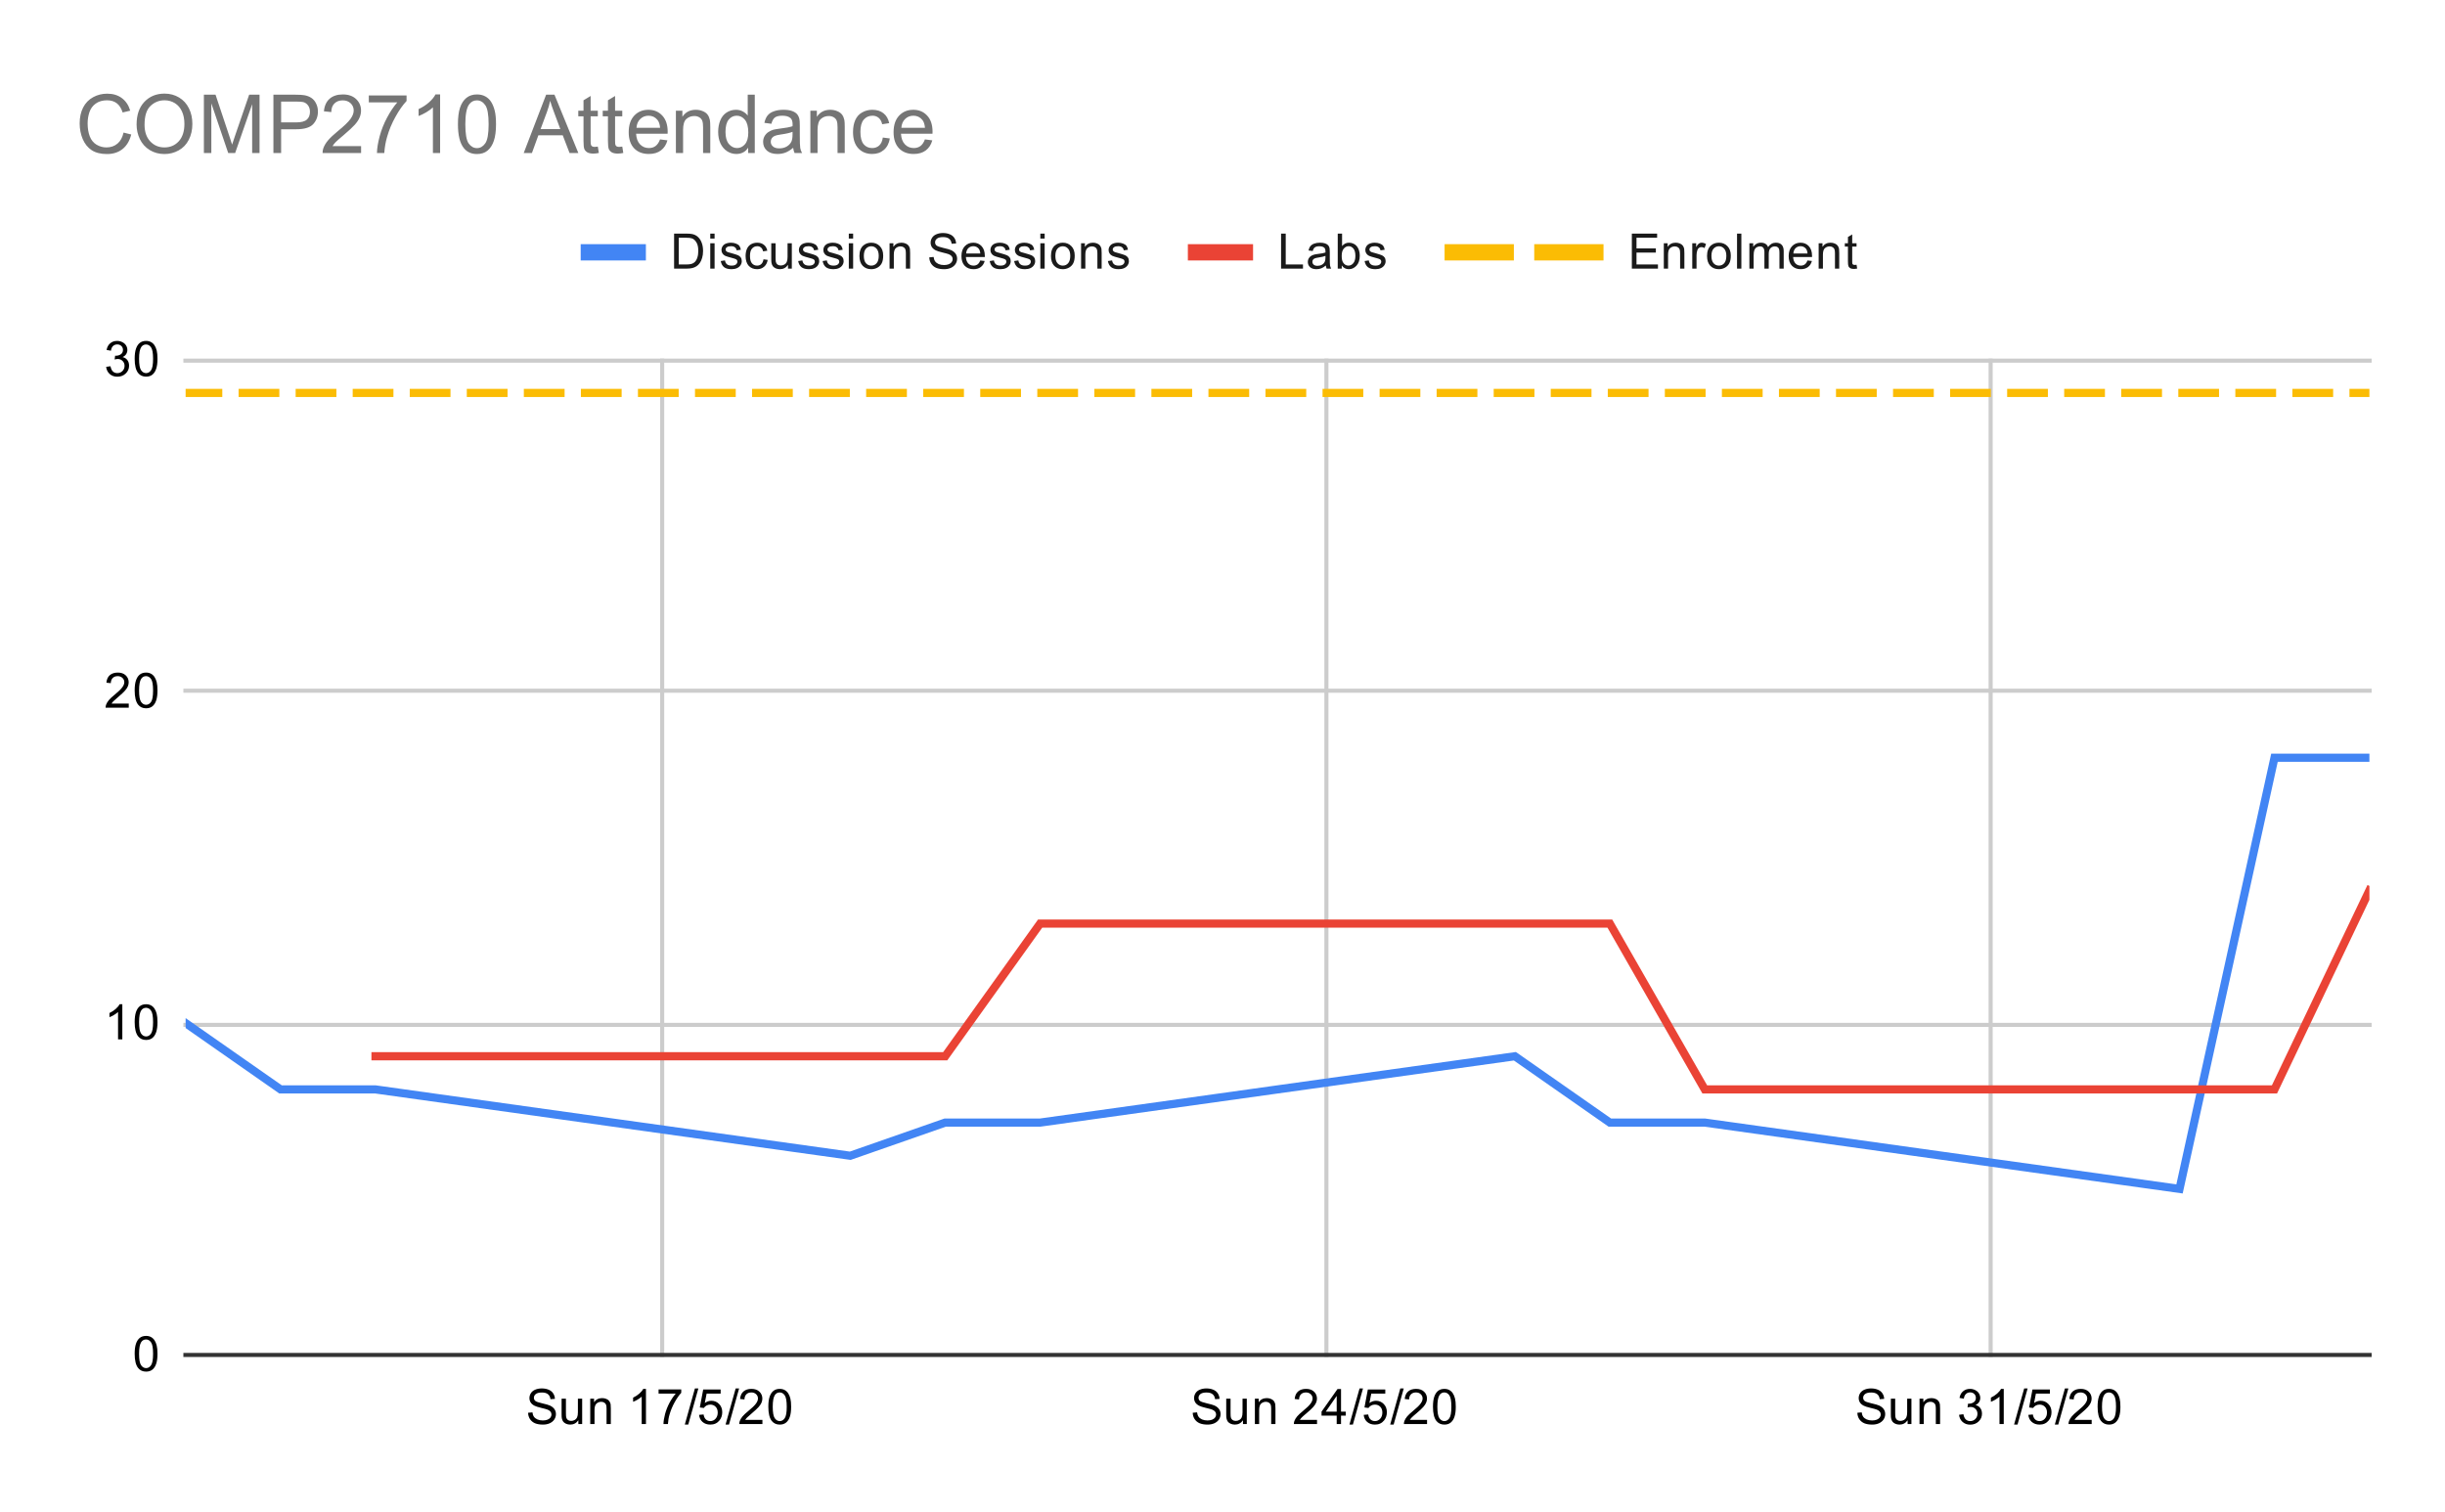 <svg version="1.1" viewBox="0.0 0.0 600.0 371.0" fill="none" stroke="none" stroke-linecap="square" stroke-miterlimit="10" width="600" height="371" xmlns:xlink="http://www.w3.org/1999/xlink" xmlns="http://www.w3.org/2000/svg"><path fill="#ffffff" d="M0 0L600.0 0L600.0 371.0L0 371.0L0 0Z" fill-rule="nonzero"/><path stroke="#cccccc" stroke-width="1.0" stroke-linecap="butt" d="M162.5 88.5L162.5 332.5" fill-rule="nonzero"/><path stroke="#cccccc" stroke-width="1.0" stroke-linecap="butt" d="M325.5 88.5L325.5 332.5" fill-rule="nonzero"/><path stroke="#cccccc" stroke-width="1.0" stroke-linecap="butt" d="M488.5 88.5L488.5 332.5" fill-rule="nonzero"/><path stroke="#333333" stroke-width="1.0" stroke-linecap="butt" d="M45.5 332.5L581.5 332.5" fill-rule="nonzero"/><path stroke="#cccccc" stroke-width="1.0" stroke-linecap="butt" d="M45.5 251.5L581.5 251.5" fill-rule="nonzero"/><path stroke="#cccccc" stroke-width="1.0" stroke-linecap="butt" d="M45.5 169.5L581.5 169.5" fill-rule="nonzero"/><path stroke="#cccccc" stroke-width="1.0" stroke-linecap="butt" d="M45.5 88.5L581.5 88.5" fill-rule="nonzero"/><clipPath id="id_0"><path d="M45.55 88.283L581.45 88.283L581.45 332.45L45.55 332.45L45.55 88.283Z" clip-rule="nonzero"/></clipPath><path stroke="#4285f4" stroke-width="2.0" stroke-linecap="butt" clip-path="url(#id_0)" d="M45.55 251.061L68.85 267.339L92.15 267.339L208.65 283.617L231.95 275.478L255.25 275.478L371.75 259.2L395.05 275.478L418.35 275.478L534.85 291.756L558.15 185.95L581.45 185.95" fill-rule="nonzero"/><path stroke="#ea4335" stroke-width="2.0" stroke-linecap="butt" clip-path="url(#id_0)" d="M92.15 259.2L208.65 259.2L231.95 259.2L255.25 226.644L371.75 226.644L395.05 226.644L418.35 267.339L534.85 267.339L558.15 267.339L581.45 218.506" fill-rule="nonzero"/><path stroke="#fbbc04" stroke-width="2.0" stroke-linecap="butt" stroke-dasharray="8.0,6.0" clip-path="url(#id_0)" d="M45.55 96.422L68.85 96.422L92.15 96.422L208.65 96.422L231.95 96.422L255.25 96.422L371.75 96.422L395.05 96.422L418.35 96.422L534.85 96.422L558.15 96.422L581.45 96.422" fill-rule="nonzero"/><path fill="#000000" fill-opacity="0.0" clip-path="url(#id_0)" d="M48.55 251.061C48.55 252.718 47.207 254.061 45.55 254.061C43.893 254.061 42.55 252.718 42.55 251.061C42.55 249.404 43.893 248.061 45.55 248.061C47.207 248.061 48.55 249.404 48.55 251.061Z" fill-rule="nonzero"/><path fill="#000000" fill-opacity="0.0" clip-path="url(#id_0)" d="M71.85 267.339C71.85 268.996 70.507 270.339 68.85 270.339C67.193 270.339 65.85 268.996 65.85 267.339C65.85 265.682 67.193 264.339 68.85 264.339C70.507 264.339 71.85 265.682 71.85 267.339Z" fill-rule="nonzero"/><path fill="#000000" fill-opacity="0.0" clip-path="url(#id_0)" d="M95.15 267.339C95.15 268.996 93.807 270.339 92.15 270.339C90.493 270.339 89.15 268.996 89.15 267.339C89.15 265.682 90.493 264.339 92.15 264.339C93.807 264.339 95.15 265.682 95.15 267.339Z" fill-rule="nonzero"/><path fill="#000000" fill-opacity="0.0" clip-path="url(#id_0)" d="M211.65 283.617C211.65 285.274 210.307 286.617 208.65 286.617C206.993 286.617 205.65 285.274 205.65 283.617C205.65 281.96 206.993 280.617 208.65 280.617C210.307 280.617 211.65 281.96 211.65 283.617Z" fill-rule="nonzero"/><path fill="#000000" fill-opacity="0.0" clip-path="url(#id_0)" d="M234.95 275.478C234.95 277.135 233.607 278.478 231.95 278.478C230.293 278.478 228.95 277.135 228.95 275.478C228.95 273.821 230.293 272.478 231.95 272.478C233.607 272.478 234.95 273.821 234.95 275.478Z" fill-rule="nonzero"/><path fill="#000000" fill-opacity="0.0" clip-path="url(#id_0)" d="M258.25 275.478C258.25 277.135 256.907 278.478 255.25 278.478C253.593 278.478 252.25 277.135 252.25 275.478C252.25 273.821 253.593 272.478 255.25 272.478C256.907 272.478 258.25 273.821 258.25 275.478Z" fill-rule="nonzero"/><path fill="#000000" fill-opacity="0.0" clip-path="url(#id_0)" d="M374.75 259.2C374.75 260.857 373.407 262.2 371.75 262.2C370.093 262.2 368.75 260.857 368.75 259.2C368.75 257.543 370.093 256.2 371.75 256.2C373.407 256.2 374.75 257.543 374.75 259.2Z" fill-rule="nonzero"/><path fill="#000000" fill-opacity="0.0" clip-path="url(#id_0)" d="M398.05 275.478C398.05 277.135 396.707 278.478 395.05 278.478C393.393 278.478 392.05 277.135 392.05 275.478C392.05 273.821 393.393 272.478 395.05 272.478C396.707 272.478 398.05 273.821 398.05 275.478Z" fill-rule="nonzero"/><path fill="#000000" fill-opacity="0.0" clip-path="url(#id_0)" d="M421.35 275.478C421.35 277.135 420.007 278.478 418.35 278.478C416.693 278.478 415.35 277.135 415.35 275.478C415.35 273.821 416.693 272.478 418.35 272.478C420.007 272.478 421.35 273.821 421.35 275.478Z" fill-rule="nonzero"/><path fill="#000000" fill-opacity="0.0" clip-path="url(#id_0)" d="M537.85 291.756C537.85 293.412 536.507 294.756 534.85 294.756C533.193 294.756 531.85 293.412 531.85 291.756C531.85 290.099 533.193 288.756 534.85 288.756C536.507 288.756 537.85 290.099 537.85 291.756Z" fill-rule="nonzero"/><path fill="#000000" fill-opacity="0.0" clip-path="url(#id_0)" d="M561.15 185.95C561.15 187.607 559.807 188.95 558.15 188.95C556.493 188.95 555.15 187.607 555.15 185.95C555.15 184.293 556.493 182.95 558.15 182.95C559.807 182.95 561.15 184.293 561.15 185.95Z" fill-rule="nonzero"/><path fill="#000000" fill-opacity="0.0" clip-path="url(#id_0)" d="M584.45 185.95C584.45 187.607 583.107 188.95 581.45 188.95C579.793 188.95 578.45 187.607 578.45 185.95C578.45 184.293 579.793 182.95 581.45 182.95C583.107 182.95 584.45 184.293 584.45 185.95Z" fill-rule="nonzero"/><path fill="#000000" fill-opacity="0.0" clip-path="url(#id_0)" d="M95.15 259.2C95.15 260.857 93.807 262.2 92.15 262.2C90.493 262.2 89.15 260.857 89.15 259.2C89.15 257.543 90.493 256.2 92.15 256.2C93.807 256.2 95.15 257.543 95.15 259.2Z" fill-rule="nonzero"/><path fill="#000000" fill-opacity="0.0" clip-path="url(#id_0)" d="M211.65 259.2C211.65 260.857 210.307 262.2 208.65 262.2C206.993 262.2 205.65 260.857 205.65 259.2C205.65 257.543 206.993 256.2 208.65 256.2C210.307 256.2 211.65 257.543 211.65 259.2Z" fill-rule="nonzero"/><path fill="#000000" fill-opacity="0.0" clip-path="url(#id_0)" d="M234.95 259.2C234.95 260.857 233.607 262.2 231.95 262.2C230.293 262.2 228.95 260.857 228.95 259.2C228.95 257.543 230.293 256.2 231.95 256.2C233.607 256.2 234.95 257.543 234.95 259.2Z" fill-rule="nonzero"/><path fill="#000000" fill-opacity="0.0" clip-path="url(#id_0)" d="M258.25 226.644C258.25 228.301 256.907 229.644 255.25 229.644C253.593 229.644 252.25 228.301 252.25 226.644C252.25 224.988 253.593 223.644 255.25 223.644C256.907 223.644 258.25 224.988 258.25 226.644Z" fill-rule="nonzero"/><path fill="#000000" fill-opacity="0.0" clip-path="url(#id_0)" d="M374.75 226.644C374.75 228.301 373.407 229.644 371.75 229.644C370.093 229.644 368.75 228.301 368.75 226.644C368.75 224.988 370.093 223.644 371.75 223.644C373.407 223.644 374.75 224.988 374.75 226.644Z" fill-rule="nonzero"/><path fill="#000000" fill-opacity="0.0" clip-path="url(#id_0)" d="M398.05 226.644C398.05 228.301 396.707 229.644 395.05 229.644C393.393 229.644 392.05 228.301 392.05 226.644C392.05 224.988 393.393 223.644 395.05 223.644C396.707 223.644 398.05 224.988 398.05 226.644Z" fill-rule="nonzero"/><path fill="#000000" fill-opacity="0.0" clip-path="url(#id_0)" d="M421.35 267.339C421.35 268.996 420.007 270.339 418.35 270.339C416.693 270.339 415.35 268.996 415.35 267.339C415.35 265.682 416.693 264.339 418.35 264.339C420.007 264.339 421.35 265.682 421.35 267.339Z" fill-rule="nonzero"/><path fill="#000000" fill-opacity="0.0" clip-path="url(#id_0)" d="M537.85 267.339C537.85 268.996 536.507 270.339 534.85 270.339C533.193 270.339 531.85 268.996 531.85 267.339C531.85 265.682 533.193 264.339 534.85 264.339C536.507 264.339 537.85 265.682 537.85 267.339Z" fill-rule="nonzero"/><path fill="#000000" fill-opacity="0.0" clip-path="url(#id_0)" d="M561.15 267.339C561.15 268.996 559.807 270.339 558.15 270.339C556.493 270.339 555.15 268.996 555.15 267.339C555.15 265.682 556.493 264.339 558.15 264.339C559.807 264.339 561.15 265.682 561.15 267.339Z" fill-rule="nonzero"/><path fill="#000000" fill-opacity="0.0" clip-path="url(#id_0)" d="M584.45 218.506C584.45 220.162 583.107 221.506 581.45 221.506C579.793 221.506 578.45 220.162 578.45 218.506C578.45 216.849 579.793 215.506 581.45 215.506C583.107 215.506 584.45 216.849 584.45 218.506Z" fill-rule="nonzero"/><path fill="#000000" fill-opacity="0.0" clip-path="url(#id_0)" d="M48.55 96.422C48.55 98.079 47.207 99.422 45.55 99.422C43.893 99.422 42.55 98.079 42.55 96.422C42.55 94.765 43.893 93.422 45.55 93.422C47.207 93.422 48.55 94.765 48.55 96.422Z" fill-rule="nonzero"/><path fill="#000000" fill-opacity="0.0" clip-path="url(#id_0)" d="M71.85 96.422C71.85 98.079 70.507 99.422 68.85 99.422C67.193 99.422 65.85 98.079 65.85 96.422C65.85 94.765 67.193 93.422 68.85 93.422C70.507 93.422 71.85 94.765 71.85 96.422Z" fill-rule="nonzero"/><path fill="#000000" fill-opacity="0.0" clip-path="url(#id_0)" d="M95.15 96.422C95.15 98.079 93.807 99.422 92.15 99.422C90.493 99.422 89.15 98.079 89.15 96.422C89.15 94.765 90.493 93.422 92.15 93.422C93.807 93.422 95.15 94.765 95.15 96.422Z" fill-rule="nonzero"/><path fill="#000000" fill-opacity="0.0" clip-path="url(#id_0)" d="M211.65 96.422C211.65 98.079 210.307 99.422 208.65 99.422C206.993 99.422 205.65 98.079 205.65 96.422C205.65 94.765 206.993 93.422 208.65 93.422C210.307 93.422 211.65 94.765 211.65 96.422Z" fill-rule="nonzero"/><path fill="#000000" fill-opacity="0.0" clip-path="url(#id_0)" d="M234.95 96.422C234.95 98.079 233.607 99.422 231.95 99.422C230.293 99.422 228.95 98.079 228.95 96.422C228.95 94.765 230.293 93.422 231.95 93.422C233.607 93.422 234.95 94.765 234.95 96.422Z" fill-rule="nonzero"/><path fill="#000000" fill-opacity="0.0" clip-path="url(#id_0)" d="M258.25 96.422C258.25 98.079 256.907 99.422 255.25 99.422C253.593 99.422 252.25 98.079 252.25 96.422C252.25 94.765 253.593 93.422 255.25 93.422C256.907 93.422 258.25 94.765 258.25 96.422Z" fill-rule="nonzero"/><path fill="#000000" fill-opacity="0.0" clip-path="url(#id_0)" d="M374.75 96.422C374.75 98.079 373.407 99.422 371.75 99.422C370.093 99.422 368.75 98.079 368.75 96.422C368.75 94.765 370.093 93.422 371.75 93.422C373.407 93.422 374.75 94.765 374.75 96.422Z" fill-rule="nonzero"/><path fill="#000000" fill-opacity="0.0" clip-path="url(#id_0)" d="M398.05 96.422C398.05 98.079 396.707 99.422 395.05 99.422C393.393 99.422 392.05 98.079 392.05 96.422C392.05 94.765 393.393 93.422 395.05 93.422C396.707 93.422 398.05 94.765 398.05 96.422Z" fill-rule="nonzero"/><path fill="#000000" fill-opacity="0.0" clip-path="url(#id_0)" d="M421.35 96.422C421.35 98.079 420.007 99.422 418.35 99.422C416.693 99.422 415.35 98.079 415.35 96.422C415.35 94.765 416.693 93.422 418.35 93.422C420.007 93.422 421.35 94.765 421.35 96.422Z" fill-rule="nonzero"/><path fill="#000000" fill-opacity="0.0" clip-path="url(#id_0)" d="M537.85 96.422C537.85 98.079 536.507 99.422 534.85 99.422C533.193 99.422 531.85 98.079 531.85 96.422C531.85 94.765 533.193 93.422 534.85 93.422C536.507 93.422 537.85 94.765 537.85 96.422Z" fill-rule="nonzero"/><path fill="#000000" fill-opacity="0.0" clip-path="url(#id_0)" d="M561.15 96.422C561.15 98.079 559.807 99.422 558.15 99.422C556.493 99.422 555.15 98.079 555.15 96.422C555.15 94.765 556.493 93.422 558.15 93.422C559.807 93.422 561.15 94.765 561.15 96.422Z" fill-rule="nonzero"/><path fill="#000000" fill-opacity="0.0" clip-path="url(#id_0)" d="M584.45 96.422C584.45 98.079 583.107 99.422 581.45 99.422C579.793 99.422 578.45 98.079 578.45 96.422C578.45 94.765 579.793 93.422 581.45 93.422C583.107 93.422 584.45 94.765 584.45 96.422Z" fill-rule="nonzero"/><path fill="#000000" d="M33.05 332.216Q33.05 330.684 33.362 329.762Q33.675 328.825 34.284 328.325Q34.909 327.825 35.847 327.825Q36.534 327.825 37.05 328.106Q37.581 328.387 37.925 328.919Q38.269 329.434 38.456 330.184Q38.644 330.934 38.644 332.216Q38.644 333.731 38.331 334.653Q38.034 335.575 37.409 336.091Q36.8 336.591 35.847 336.591Q34.612 336.591 33.894 335.7Q33.05 334.637 33.05 332.216ZM34.128 332.216Q34.128 334.325 34.628 335.028Q35.128 335.731 35.847 335.731Q36.581 335.731 37.066 335.028Q37.566 334.325 37.566 332.216Q37.566 330.091 37.066 329.403Q36.581 328.7 35.831 328.7Q35.112 328.7 34.675 329.309Q34.128 330.091 34.128 332.216Z" fill-rule="nonzero"/><path fill="#000000" d="M30.019 255.061L28.972 255.061L28.972 248.342Q28.581 248.702 27.956 249.077Q27.347 249.436 26.863 249.608L26.863 248.592Q27.738 248.17 28.394 247.592Q29.066 246.999 29.347 246.436L30.019 246.436L30.019 255.061ZM33.05 250.827Q33.05 249.295 33.362 248.374Q33.675 247.436 34.284 246.936Q34.909 246.436 35.847 246.436Q36.534 246.436 37.05 246.717Q37.581 246.999 37.925 247.53Q38.269 248.045 38.456 248.795Q38.644 249.545 38.644 250.827Q38.644 252.342 38.331 253.264Q38.034 254.186 37.409 254.702Q36.8 255.202 35.847 255.202Q34.612 255.202 33.894 254.311Q33.05 253.249 33.05 250.827ZM34.128 250.827Q34.128 252.936 34.628 253.639Q35.128 254.342 35.847 254.342Q36.581 254.342 37.066 253.639Q37.566 252.936 37.566 250.827Q37.566 248.702 37.066 248.014Q36.581 247.311 35.831 247.311Q35.112 247.311 34.675 247.92Q34.128 248.702 34.128 250.827Z" fill-rule="nonzero"/><path fill="#000000" d="M31.597 172.657L31.597 173.672L25.909 173.672Q25.909 173.297 26.034 172.938Q26.253 172.36 26.722 171.797Q27.206 171.235 28.113 170.5Q29.519 169.344 30.003 168.672Q30.503 168 30.503 167.407Q30.503 166.782 30.05 166.36Q29.597 165.922 28.878 165.922Q28.113 165.922 27.659 166.375Q27.206 166.828 27.191 167.641L26.113 167.532Q26.222 166.313 26.941 165.688Q27.675 165.047 28.909 165.047Q30.144 165.047 30.863 165.735Q31.581 166.422 31.581 167.438Q31.581 167.953 31.363 168.453Q31.159 168.938 30.659 169.5Q30.175 170.047 29.05 171Q28.097 171.797 27.816 172.094Q27.55 172.375 27.378 172.657L31.597 172.657ZM33.05 169.438Q33.05 167.907 33.362 166.985Q33.675 166.047 34.284 165.547Q34.909 165.047 35.847 165.047Q36.534 165.047 37.05 165.328Q37.581 165.61 37.925 166.141Q38.269 166.657 38.456 167.407Q38.644 168.157 38.644 169.438Q38.644 170.953 38.331 171.875Q38.034 172.797 37.409 173.313Q36.8 173.813 35.847 173.813Q34.612 173.813 33.894 172.922Q33.05 171.86 33.05 169.438ZM34.128 169.438Q34.128 171.547 34.628 172.25Q35.128 172.953 35.847 172.953Q36.581 172.953 37.066 172.25Q37.566 171.547 37.566 169.438Q37.566 167.313 37.066 166.625Q36.581 165.922 35.831 165.922Q35.112 165.922 34.675 166.532Q34.128 167.313 34.128 169.438Z" fill-rule="nonzero"/><path fill="#000000" d="M26.05 90.018L27.113 89.877Q27.284 90.768 27.722 91.174Q28.159 91.565 28.784 91.565Q29.534 91.565 30.05 91.049Q30.566 90.533 30.566 89.768Q30.566 89.049 30.081 88.58Q29.613 88.096 28.878 88.096Q28.581 88.096 28.128 88.221L28.253 87.283Q28.363 87.299 28.425 87.299Q29.097 87.299 29.628 86.955Q30.175 86.596 30.175 85.861Q30.175 85.283 29.784 84.908Q29.394 84.518 28.769 84.518Q28.159 84.518 27.738 84.908Q27.331 85.299 27.222 86.065L26.159 85.877Q26.347 84.83 27.034 84.252Q27.722 83.658 28.738 83.658Q29.441 83.658 30.034 83.971Q30.628 84.268 30.941 84.783Q31.253 85.299 31.253 85.893Q31.253 86.44 30.956 86.908Q30.659 87.361 30.081 87.627Q30.831 87.799 31.253 88.361Q31.675 88.908 31.675 89.752Q31.675 90.877 30.847 91.658Q30.034 92.44 28.784 92.44Q27.659 92.44 26.909 91.768Q26.159 91.08 26.05 90.018ZM33.05 88.049Q33.05 86.518 33.362 85.596Q33.675 84.658 34.284 84.158Q34.909 83.658 35.847 83.658Q36.534 83.658 37.05 83.94Q37.581 84.221 37.925 84.752Q38.269 85.268 38.456 86.018Q38.644 86.768 38.644 88.049Q38.644 89.565 38.331 90.486Q38.034 91.408 37.409 91.924Q36.8 92.424 35.847 92.424Q34.612 92.424 33.894 91.533Q33.05 90.471 33.05 88.049ZM34.128 88.049Q34.128 90.158 34.628 90.861Q35.128 91.565 35.847 91.565Q36.581 91.565 37.066 90.861Q37.566 90.158 37.566 88.049Q37.566 85.924 37.066 85.236Q36.581 84.533 35.831 84.533Q35.112 84.533 34.675 85.143Q34.128 85.924 34.128 88.049Z" fill-rule="nonzero"/><path fill="#000000" d="M129.597 346.684L130.659 346.591Q130.738 347.247 131.019 347.653Q131.3 348.059 131.878 348.325Q132.472 348.575 133.206 348.575Q133.847 348.575 134.347 348.387Q134.847 348.184 135.081 347.856Q135.331 347.512 135.331 347.122Q135.331 346.716 135.097 346.419Q134.863 346.106 134.331 345.903Q133.972 345.762 132.784 345.481Q131.613 345.2 131.144 344.95Q130.519 344.622 130.222 344.153Q129.925 343.669 129.925 343.075Q129.925 342.434 130.284 341.872Q130.659 341.294 131.363 341.012Q132.081 340.716 132.941 340.716Q133.894 340.716 134.628 341.028Q135.363 341.325 135.753 341.934Q136.144 342.528 136.175 343.278L135.081 343.356Q134.988 342.544 134.472 342.137Q133.972 341.716 132.988 341.716Q131.956 341.716 131.488 342.091Q131.019 342.466 131.019 342.997Q131.019 343.466 131.347 343.762Q131.675 344.059 133.05 344.372Q134.441 344.684 134.956 344.919Q135.706 345.278 136.066 345.809Q136.425 346.325 136.425 347.028Q136.425 347.716 136.034 348.325Q135.644 348.919 134.909 349.262Q134.175 349.591 133.253 349.591Q132.081 349.591 131.284 349.262Q130.503 348.919 130.05 348.231Q129.613 347.544 129.597 346.684ZM141.925 349.45L141.925 348.528Q141.191 349.591 139.941 349.591Q139.394 349.591 138.909 349.387Q138.441 349.169 138.206 348.856Q137.972 348.528 137.878 348.059Q137.816 347.762 137.816 347.075L137.816 343.231L138.878 343.231L138.878 346.684Q138.878 347.497 138.941 347.794Q139.034 348.2 139.347 348.45Q139.675 348.684 140.159 348.684Q140.628 348.684 141.034 348.45Q141.456 348.2 141.628 347.778Q141.816 347.356 141.816 346.559L141.816 343.231L142.863 343.231L142.863 349.45L141.925 349.45ZM144.847 349.45L144.847 343.231L145.784 343.231L145.784 344.106Q146.472 343.091 147.769 343.091Q148.331 343.091 148.8 343.294Q149.284 343.497 149.519 343.825Q149.753 344.153 149.847 344.591Q149.894 344.887 149.894 345.622L149.894 349.45L148.847 349.45L148.847 345.669Q148.847 345.012 148.722 344.7Q148.597 344.387 148.284 344.2Q147.972 343.997 147.55 343.997Q146.878 343.997 146.378 344.434Q145.894 344.856 145.894 346.044L145.894 349.45L144.847 349.45ZM158.519 349.45L157.472 349.45L157.472 342.731Q157.081 343.091 156.456 343.466Q155.847 343.825 155.363 343.997L155.363 342.981Q156.238 342.559 156.894 341.981Q157.566 341.387 157.847 340.825L158.519 340.825L158.519 349.45ZM161.613 341.981L161.613 340.966L167.175 340.966L167.175 341.794Q166.363 342.669 165.55 344.122Q164.753 345.559 164.316 347.091Q163.988 348.169 163.909 349.45L162.816 349.45Q162.831 348.434 163.206 346.997Q163.597 345.559 164.3 344.231Q165.019 342.903 165.831 341.981L161.613 341.981ZM168.05 349.591L170.534 340.716L171.378 340.716L168.894 349.591L168.05 349.591ZM171.55 347.2L172.659 347.106Q172.784 347.919 173.222 348.325Q173.675 348.731 174.316 348.731Q175.066 348.731 175.597 348.153Q176.128 347.575 176.128 346.637Q176.128 345.731 175.613 345.216Q175.113 344.684 174.284 344.684Q173.784 344.684 173.363 344.919Q172.956 345.153 172.722 345.512L171.738 345.387L172.566 340.981L176.847 340.981L176.847 341.981L173.409 341.981L172.956 344.294Q173.722 343.747 174.566 343.747Q175.691 343.747 176.456 344.528Q177.238 345.309 177.238 346.544Q177.238 347.7 176.566 348.559Q175.738 349.591 174.316 349.591Q173.144 349.591 172.394 348.934Q171.659 348.278 171.55 347.2ZM178.05 349.591L180.534 340.716L181.378 340.716L178.894 349.591L178.05 349.591ZM187.097 348.434L187.097 349.45L181.409 349.45Q181.409 349.075 181.534 348.716Q181.753 348.137 182.222 347.575Q182.706 347.012 183.613 346.278Q185.019 345.122 185.503 344.45Q186.003 343.778 186.003 343.184Q186.003 342.559 185.55 342.137Q185.097 341.7 184.378 341.7Q183.613 341.7 183.159 342.153Q182.706 342.606 182.691 343.419L181.613 343.309Q181.722 342.091 182.441 341.466Q183.175 340.825 184.409 340.825Q185.644 340.825 186.363 341.512Q187.081 342.2 187.081 343.216Q187.081 343.731 186.863 344.231Q186.659 344.716 186.159 345.278Q185.675 345.825 184.55 346.778Q183.597 347.575 183.316 347.872Q183.05 348.153 182.878 348.434L187.097 348.434ZM188.55 345.216Q188.55 343.684 188.863 342.762Q189.175 341.825 189.784 341.325Q190.409 340.825 191.347 340.825Q192.034 340.825 192.55 341.106Q193.081 341.387 193.425 341.919Q193.769 342.434 193.956 343.184Q194.144 343.934 194.144 345.216Q194.144 346.731 193.831 347.653Q193.534 348.575 192.909 349.091Q192.3 349.591 191.347 349.591Q190.113 349.591 189.394 348.7Q188.55 347.637 188.55 345.216ZM189.628 345.216Q189.628 347.325 190.128 348.028Q190.628 348.731 191.347 348.731Q192.081 348.731 192.566 348.028Q193.066 347.325 193.066 345.216Q193.066 343.091 192.566 342.403Q192.081 341.7 191.331 341.7Q190.613 341.7 190.175 342.309Q189.628 343.091 189.628 345.216Z" fill-rule="nonzero"/><path fill="#000000" d="M292.697 346.684L293.759 346.591Q293.837 347.247 294.119 347.653Q294.4 348.059 294.978 348.325Q295.572 348.575 296.306 348.575Q296.947 348.575 297.447 348.387Q297.947 348.184 298.181 347.856Q298.431 347.512 298.431 347.122Q298.431 346.716 298.197 346.419Q297.962 346.106 297.431 345.903Q297.072 345.762 295.884 345.481Q294.712 345.2 294.244 344.95Q293.619 344.622 293.322 344.153Q293.025 343.669 293.025 343.075Q293.025 342.434 293.384 341.872Q293.759 341.294 294.462 341.012Q295.181 340.716 296.041 340.716Q296.994 340.716 297.728 341.028Q298.462 341.325 298.853 341.934Q299.244 342.528 299.275 343.278L298.181 343.356Q298.087 342.544 297.572 342.137Q297.072 341.716 296.087 341.716Q295.056 341.716 294.587 342.091Q294.119 342.466 294.119 342.997Q294.119 343.466 294.447 343.762Q294.775 344.059 296.15 344.372Q297.541 344.684 298.056 344.919Q298.806 345.278 299.166 345.809Q299.525 346.325 299.525 347.028Q299.525 347.716 299.134 348.325Q298.744 348.919 298.009 349.262Q297.275 349.591 296.353 349.591Q295.181 349.591 294.384 349.262Q293.603 348.919 293.15 348.231Q292.712 347.544 292.697 346.684ZM305.025 349.45L305.025 348.528Q304.291 349.591 303.041 349.591Q302.494 349.591 302.009 349.387Q301.541 349.169 301.306 348.856Q301.072 348.528 300.978 348.059Q300.916 347.762 300.916 347.075L300.916 343.231L301.978 343.231L301.978 346.684Q301.978 347.497 302.041 347.794Q302.134 348.2 302.447 348.45Q302.775 348.684 303.259 348.684Q303.728 348.684 304.134 348.45Q304.556 348.2 304.728 347.778Q304.916 347.356 304.916 346.559L304.916 343.231L305.962 343.231L305.962 349.45L305.025 349.45ZM307.947 349.45L307.947 343.231L308.884 343.231L308.884 344.106Q309.572 343.091 310.869 343.091Q311.431 343.091 311.9 343.294Q312.384 343.497 312.619 343.825Q312.853 344.153 312.947 344.591Q312.994 344.887 312.994 345.622L312.994 349.45L311.947 349.45L311.947 345.669Q311.947 345.012 311.822 344.7Q311.697 344.387 311.384 344.2Q311.072 343.997 310.65 343.997Q309.978 343.997 309.478 344.434Q308.994 344.856 308.994 346.044L308.994 349.45L307.947 349.45ZM323.197 348.434L323.197 349.45L317.509 349.45Q317.509 349.075 317.634 348.716Q317.853 348.137 318.322 347.575Q318.806 347.012 319.712 346.278Q321.119 345.122 321.603 344.45Q322.103 343.778 322.103 343.184Q322.103 342.559 321.65 342.137Q321.197 341.7 320.478 341.7Q319.712 341.7 319.259 342.153Q318.806 342.606 318.791 343.419L317.712 343.309Q317.822 342.091 318.541 341.466Q319.275 340.825 320.509 340.825Q321.744 340.825 322.462 341.512Q323.181 342.2 323.181 343.216Q323.181 343.731 322.962 344.231Q322.759 344.716 322.259 345.278Q321.775 345.825 320.65 346.778Q319.697 347.575 319.416 347.872Q319.15 348.153 318.978 348.434L323.197 348.434ZM328.025 349.45L328.025 347.387L324.306 347.387L324.306 346.419L328.228 340.856L329.087 340.856L329.087 346.419L330.244 346.419L330.244 347.387L329.087 347.387L329.087 349.45L328.025 349.45ZM328.025 346.419L328.025 342.559L325.337 346.419L328.025 346.419ZM331.15 349.591L333.634 340.716L334.478 340.716L331.994 349.591L331.15 349.591ZM334.65 347.2L335.759 347.106Q335.884 347.919 336.322 348.325Q336.775 348.731 337.416 348.731Q338.166 348.731 338.697 348.153Q339.228 347.575 339.228 346.637Q339.228 345.731 338.712 345.216Q338.212 344.684 337.384 344.684Q336.884 344.684 336.462 344.919Q336.056 345.153 335.822 345.512L334.837 345.387L335.666 340.981L339.947 340.981L339.947 341.981L336.509 341.981L336.056 344.294Q336.822 343.747 337.666 343.747Q338.791 343.747 339.556 344.528Q340.337 345.309 340.337 346.544Q340.337 347.7 339.666 348.559Q338.837 349.591 337.416 349.591Q336.244 349.591 335.494 348.934Q334.759 348.278 334.65 347.2ZM341.15 349.591L343.634 340.716L344.478 340.716L341.994 349.591L341.15 349.591ZM350.197 348.434L350.197 349.45L344.509 349.45Q344.509 349.075 344.634 348.716Q344.853 348.137 345.322 347.575Q345.806 347.012 346.712 346.278Q348.119 345.122 348.603 344.45Q349.103 343.778 349.103 343.184Q349.103 342.559 348.65 342.137Q348.197 341.7 347.478 341.7Q346.712 341.7 346.259 342.153Q345.806 342.606 345.791 343.419L344.712 343.309Q344.822 342.091 345.541 341.466Q346.275 340.825 347.509 340.825Q348.744 340.825 349.462 341.512Q350.181 342.2 350.181 343.216Q350.181 343.731 349.962 344.231Q349.759 344.716 349.259 345.278Q348.775 345.825 347.65 346.778Q346.697 347.575 346.416 347.872Q346.15 348.153 345.978 348.434L350.197 348.434ZM351.65 345.216Q351.65 343.684 351.962 342.762Q352.275 341.825 352.884 341.325Q353.509 340.825 354.447 340.825Q355.134 340.825 355.65 341.106Q356.181 341.387 356.525 341.919Q356.869 342.434 357.056 343.184Q357.244 343.934 357.244 345.216Q357.244 346.731 356.931 347.653Q356.634 348.575 356.009 349.091Q355.4 349.591 354.447 349.591Q353.212 349.591 352.494 348.7Q351.65 347.637 351.65 345.216ZM352.728 345.216Q352.728 347.325 353.228 348.028Q353.728 348.731 354.447 348.731Q355.181 348.731 355.666 348.028Q356.166 347.325 356.166 345.216Q356.166 343.091 355.666 342.403Q355.181 341.7 354.431 341.7Q353.712 341.7 353.275 342.309Q352.728 343.091 352.728 345.216Z" fill-rule="nonzero"/><path fill="#000000" d="M455.797 346.684L456.859 346.591Q456.938 347.247 457.219 347.653Q457.5 348.059 458.078 348.325Q458.672 348.575 459.406 348.575Q460.047 348.575 460.547 348.387Q461.047 348.184 461.281 347.856Q461.531 347.512 461.531 347.122Q461.531 346.716 461.297 346.419Q461.062 346.106 460.531 345.903Q460.172 345.762 458.984 345.481Q457.812 345.2 457.344 344.95Q456.719 344.622 456.422 344.153Q456.125 343.669 456.125 343.075Q456.125 342.434 456.484 341.872Q456.859 341.294 457.562 341.012Q458.281 340.716 459.141 340.716Q460.094 340.716 460.828 341.028Q461.562 341.325 461.953 341.934Q462.344 342.528 462.375 343.278L461.281 343.356Q461.188 342.544 460.672 342.137Q460.172 341.716 459.188 341.716Q458.156 341.716 457.688 342.091Q457.219 342.466 457.219 342.997Q457.219 343.466 457.547 343.762Q457.875 344.059 459.25 344.372Q460.641 344.684 461.156 344.919Q461.906 345.278 462.266 345.809Q462.625 346.325 462.625 347.028Q462.625 347.716 462.234 348.325Q461.844 348.919 461.109 349.262Q460.375 349.591 459.453 349.591Q458.281 349.591 457.484 349.262Q456.703 348.919 456.25 348.231Q455.812 347.544 455.797 346.684ZM468.125 349.45L468.125 348.528Q467.391 349.591 466.141 349.591Q465.594 349.591 465.109 349.387Q464.641 349.169 464.406 348.856Q464.172 348.528 464.078 348.059Q464.016 347.762 464.016 347.075L464.016 343.231L465.078 343.231L465.078 346.684Q465.078 347.497 465.141 347.794Q465.234 348.2 465.547 348.45Q465.875 348.684 466.359 348.684Q466.828 348.684 467.234 348.45Q467.656 348.2 467.828 347.778Q468.016 347.356 468.016 346.559L468.016 343.231L469.062 343.231L469.062 349.45L468.125 349.45ZM471.047 349.45L471.047 343.231L471.984 343.231L471.984 344.106Q472.672 343.091 473.969 343.091Q474.531 343.091 475.0 343.294Q475.484 343.497 475.719 343.825Q475.953 344.153 476.047 344.591Q476.094 344.887 476.094 345.622L476.094 349.45L475.047 349.45L475.047 345.669Q475.047 345.012 474.922 344.7Q474.797 344.387 474.484 344.2Q474.172 343.997 473.75 343.997Q473.078 343.997 472.578 344.434Q472.094 344.856 472.094 346.044L472.094 349.45L471.047 349.45ZM480.75 347.184L481.812 347.044Q481.984 347.934 482.422 348.341Q482.859 348.731 483.484 348.731Q484.234 348.731 484.75 348.216Q485.266 347.7 485.266 346.934Q485.266 346.216 484.781 345.747Q484.312 345.262 483.578 345.262Q483.281 345.262 482.828 345.387L482.953 344.45Q483.062 344.466 483.125 344.466Q483.797 344.466 484.328 344.122Q484.875 343.762 484.875 343.028Q484.875 342.45 484.484 342.075Q484.094 341.684 483.469 341.684Q482.859 341.684 482.438 342.075Q482.031 342.466 481.922 343.231L480.859 343.044Q481.047 341.997 481.734 341.419Q482.422 340.825 483.438 340.825Q484.141 340.825 484.734 341.137Q485.328 341.434 485.641 341.95Q485.953 342.466 485.953 343.059Q485.953 343.606 485.656 344.075Q485.359 344.528 484.781 344.794Q485.531 344.966 485.953 345.528Q486.375 346.075 486.375 346.919Q486.375 348.044 485.547 348.825Q484.734 349.606 483.484 349.606Q482.359 349.606 481.609 348.934Q480.859 348.247 480.75 347.184ZM491.719 349.45L490.672 349.45L490.672 342.731Q490.281 343.091 489.656 343.466Q489.047 343.825 488.562 343.997L488.562 342.981Q489.438 342.559 490.094 341.981Q490.766 341.387 491.047 340.825L491.719 340.825L491.719 349.45ZM494.25 349.591L496.734 340.716L497.578 340.716L495.094 349.591L494.25 349.591ZM497.75 347.2L498.859 347.106Q498.984 347.919 499.422 348.325Q499.875 348.731 500.516 348.731Q501.266 348.731 501.797 348.153Q502.328 347.575 502.328 346.637Q502.328 345.731 501.812 345.216Q501.312 344.684 500.484 344.684Q499.984 344.684 499.562 344.919Q499.156 345.153 498.922 345.512L497.938 345.387L498.766 340.981L503.047 340.981L503.047 341.981L499.609 341.981L499.156 344.294Q499.922 343.747 500.766 343.747Q501.891 343.747 502.656 344.528Q503.438 345.309 503.438 346.544Q503.438 347.7 502.766 348.559Q501.938 349.591 500.516 349.591Q499.344 349.591 498.594 348.934Q497.859 348.278 497.75 347.2ZM504.25 349.591L506.734 340.716L507.578 340.716L505.094 349.591L504.25 349.591ZM513.297 348.434L513.297 349.45L507.609 349.45Q507.609 349.075 507.734 348.716Q507.953 348.137 508.422 347.575Q508.906 347.012 509.812 346.278Q511.219 345.122 511.703 344.45Q512.203 343.778 512.203 343.184Q512.203 342.559 511.75 342.137Q511.297 341.7 510.578 341.7Q509.812 341.7 509.359 342.153Q508.906 342.606 508.891 343.419L507.812 343.309Q507.922 342.091 508.641 341.466Q509.375 340.825 510.609 340.825Q511.844 340.825 512.562 341.512Q513.281 342.2 513.281 343.216Q513.281 343.731 513.062 344.231Q512.859 344.716 512.359 345.278Q511.875 345.825 510.75 346.778Q509.797 347.575 509.516 347.872Q509.25 348.153 509.078 348.434L513.297 348.434ZM514.75 345.216Q514.75 343.684 515.062 342.762Q515.375 341.825 515.984 341.325Q516.609 340.825 517.547 340.825Q518.234 340.825 518.75 341.106Q519.281 341.387 519.625 341.919Q519.969 342.434 520.156 343.184Q520.344 343.934 520.344 345.216Q520.344 346.731 520.031 347.653Q519.734 348.575 519.109 349.091Q518.5 349.591 517.547 349.591Q516.312 349.591 515.594 348.7Q514.75 347.637 514.75 345.216ZM515.828 345.216Q515.828 347.325 516.328 348.028Q516.828 348.731 517.547 348.731Q518.281 348.731 518.766 348.028Q519.266 347.325 519.266 345.216Q519.266 343.091 518.766 342.403Q518.281 341.7 517.531 341.7Q516.812 341.7 516.375 342.309Q515.828 343.091 515.828 345.216Z" fill-rule="nonzero"/><path stroke="#4285f4" stroke-width="4.0" stroke-linecap="butt" d="M144.5 61.917L156.5 61.917" fill-rule="nonzero"/><path fill="#1a1a1a" d="M165.422 65.917L165.422 57.323L168.391 57.323Q169.391 57.323 169.922 57.448Q170.656 57.62 171.172 58.057Q171.859 58.635 172.188 59.542Q172.531 60.432 172.531 61.573Q172.531 62.557 172.297 63.307Q172.078 64.057 171.719 64.557Q171.359 65.057 170.922 65.339Q170.5 65.62 169.906 65.776Q169.312 65.917 168.531 65.917L165.422 65.917ZM166.562 64.901L168.391 64.901Q169.25 64.901 169.734 64.745Q170.219 64.589 170.5 64.292Q170.906 63.901 171.125 63.214Q171.359 62.526 171.359 61.557Q171.359 60.214 170.906 59.495Q170.469 58.76 169.844 58.51Q169.375 58.339 168.375 58.339L166.562 58.339L166.562 64.901ZM174.297 58.542L174.297 57.323L175.359 57.323L175.359 58.542L174.297 58.542ZM174.297 65.917L174.297 59.698L175.359 59.698L175.359 65.917L174.297 65.917ZM176.875 64.057L177.906 63.901Q178.0 64.526 178.391 64.854Q178.797 65.182 179.531 65.182Q180.25 65.182 180.594 64.901Q180.953 64.604 180.953 64.198Q180.953 63.839 180.641 63.635Q180.422 63.495 179.562 63.276Q178.406 62.979 177.953 62.776Q177.516 62.557 177.281 62.182Q177.047 61.807 177.047 61.339Q177.047 60.932 177.234 60.573Q177.422 60.214 177.75 59.979Q178.0 59.807 178.422 59.682Q178.844 59.557 179.344 59.557Q180.062 59.557 180.609 59.776Q181.172 59.979 181.438 60.339Q181.703 60.698 181.797 61.292L180.766 61.432Q180.703 60.964 180.359 60.698Q180.031 60.417 179.406 60.417Q178.688 60.417 178.375 60.667Q178.062 60.901 178.062 61.229Q178.062 61.432 178.188 61.589Q178.328 61.76 178.594 61.87Q178.75 61.932 179.531 62.135Q180.656 62.448 181.094 62.635Q181.531 62.823 181.781 63.182Q182.031 63.542 182.031 64.089Q182.031 64.62 181.719 65.089Q181.422 65.542 180.844 65.807Q180.266 66.057 179.531 66.057Q178.312 66.057 177.672 65.557Q177.047 65.042 176.875 64.057ZM187.359 63.635L188.391 63.776Q188.219 64.839 187.516 65.448Q186.812 66.057 185.797 66.057Q184.516 66.057 183.734 65.229Q182.969 64.385 182.969 62.823Q182.969 61.823 183.297 61.073Q183.641 60.307 184.312 59.932Q185.0 59.557 185.812 59.557Q186.812 59.557 187.453 60.073Q188.109 60.573 188.297 61.526L187.266 61.682Q187.125 61.057 186.75 60.745Q186.375 60.417 185.844 60.417Q185.047 60.417 184.547 60.995Q184.047 61.557 184.047 62.792Q184.047 64.057 184.531 64.62Q185.016 65.182 185.781 65.182Q186.406 65.182 186.812 64.807Q187.234 64.432 187.359 63.635ZM193.375 65.917L193.375 64.995Q192.641 66.057 191.391 66.057Q190.844 66.057 190.359 65.854Q189.891 65.635 189.656 65.323Q189.422 64.995 189.328 64.526Q189.266 64.229 189.266 63.542L189.266 59.698L190.328 59.698L190.328 63.151Q190.328 63.964 190.391 64.26Q190.484 64.667 190.797 64.917Q191.125 65.151 191.609 65.151Q192.078 65.151 192.484 64.917Q192.906 64.667 193.078 64.245Q193.266 63.823 193.266 63.026L193.266 59.698L194.312 59.698L194.312 65.917L193.375 65.917ZM195.875 64.057L196.906 63.901Q197.0 64.526 197.391 64.854Q197.797 65.182 198.531 65.182Q199.25 65.182 199.594 64.901Q199.953 64.604 199.953 64.198Q199.953 63.839 199.641 63.635Q199.422 63.495 198.562 63.276Q197.406 62.979 196.953 62.776Q196.516 62.557 196.281 62.182Q196.047 61.807 196.047 61.339Q196.047 60.932 196.234 60.573Q196.422 60.214 196.75 59.979Q197.0 59.807 197.422 59.682Q197.844 59.557 198.344 59.557Q199.062 59.557 199.609 59.776Q200.172 59.979 200.438 60.339Q200.703 60.698 200.797 61.292L199.766 61.432Q199.703 60.964 199.359 60.698Q199.031 60.417 198.406 60.417Q197.688 60.417 197.375 60.667Q197.062 60.901 197.062 61.229Q197.062 61.432 197.188 61.589Q197.328 61.76 197.594 61.87Q197.75 61.932 198.531 62.135Q199.656 62.448 200.094 62.635Q200.531 62.823 200.781 63.182Q201.031 63.542 201.031 64.089Q201.031 64.62 200.719 65.089Q200.422 65.542 199.844 65.807Q199.266 66.057 198.531 66.057Q197.312 66.057 196.672 65.557Q196.047 65.042 195.875 64.057ZM201.875 64.057L202.906 63.901Q203.0 64.526 203.391 64.854Q203.797 65.182 204.531 65.182Q205.25 65.182 205.594 64.901Q205.953 64.604 205.953 64.198Q205.953 63.839 205.641 63.635Q205.422 63.495 204.562 63.276Q203.406 62.979 202.953 62.776Q202.516 62.557 202.281 62.182Q202.047 61.807 202.047 61.339Q202.047 60.932 202.234 60.573Q202.422 60.214 202.75 59.979Q203.0 59.807 203.422 59.682Q203.844 59.557 204.344 59.557Q205.062 59.557 205.609 59.776Q206.172 59.979 206.438 60.339Q206.703 60.698 206.797 61.292L205.766 61.432Q205.703 60.964 205.359 60.698Q205.031 60.417 204.406 60.417Q203.688 60.417 203.375 60.667Q203.062 60.901 203.062 61.229Q203.062 61.432 203.188 61.589Q203.328 61.76 203.594 61.87Q203.75 61.932 204.531 62.135Q205.656 62.448 206.094 62.635Q206.531 62.823 206.781 63.182Q207.031 63.542 207.031 64.089Q207.031 64.62 206.719 65.089Q206.422 65.542 205.844 65.807Q205.266 66.057 204.531 66.057Q203.312 66.057 202.672 65.557Q202.047 65.042 201.875 64.057ZM208.297 58.542L208.297 57.323L209.359 57.323L209.359 58.542L208.297 58.542ZM208.297 65.917L208.297 59.698L209.359 59.698L209.359 65.917L208.297 65.917ZM210.906 62.807Q210.906 61.073 211.859 60.245Q212.656 59.557 213.812 59.557Q215.094 59.557 215.906 60.401Q216.734 61.229 216.734 62.714Q216.734 63.917 216.375 64.604Q216.016 65.292 215.312 65.682Q214.625 66.057 213.812 66.057Q212.516 66.057 211.703 65.229Q210.906 64.385 210.906 62.807ZM211.984 62.807Q211.984 63.995 212.5 64.589Q213.031 65.182 213.812 65.182Q214.609 65.182 215.125 64.589Q215.641 63.995 215.641 62.776Q215.641 61.62 215.109 61.026Q214.594 60.432 213.812 60.432Q213.031 60.432 212.5 61.026Q211.984 61.604 211.984 62.807ZM218.297 65.917L218.297 59.698L219.234 59.698L219.234 60.573Q219.922 59.557 221.219 59.557Q221.781 59.557 222.25 59.76Q222.734 59.964 222.969 60.292Q223.203 60.62 223.297 61.057Q223.344 61.354 223.344 62.089L223.344 65.917L222.297 65.917L222.297 62.135Q222.297 61.479 222.172 61.167Q222.047 60.854 221.734 60.667Q221.422 60.464 221.0 60.464Q220.328 60.464 219.828 60.901Q219.344 61.323 219.344 62.51L219.344 65.917L218.297 65.917ZM228.047 63.151L229.109 63.057Q229.188 63.714 229.469 64.12Q229.75 64.526 230.328 64.792Q230.922 65.042 231.656 65.042Q232.297 65.042 232.797 64.854Q233.297 64.651 233.531 64.323Q233.781 63.979 233.781 63.589Q233.781 63.182 233.547 62.885Q233.312 62.573 232.781 62.37Q232.422 62.229 231.234 61.948Q230.062 61.667 229.594 61.417Q228.969 61.089 228.672 60.62Q228.375 60.135 228.375 59.542Q228.375 58.901 228.734 58.339Q229.109 57.76 229.812 57.479Q230.531 57.182 231.391 57.182Q232.344 57.182 233.078 57.495Q233.812 57.792 234.203 58.401Q234.594 58.995 234.625 59.745L233.531 59.823Q233.438 59.01 232.922 58.604Q232.422 58.182 231.438 58.182Q230.406 58.182 229.938 58.557Q229.469 58.932 229.469 59.464Q229.469 59.932 229.797 60.229Q230.125 60.526 231.5 60.839Q232.891 61.151 233.406 61.385Q234.156 61.745 234.516 62.276Q234.875 62.792 234.875 63.495Q234.875 64.182 234.484 64.792Q234.094 65.385 233.359 65.729Q232.625 66.057 231.703 66.057Q230.531 66.057 229.734 65.729Q228.953 65.385 228.5 64.698Q228.062 64.01 228.047 63.151ZM240.547 63.917L241.641 64.042Q241.391 64.995 240.688 65.526Q239.984 66.057 238.906 66.057Q237.547 66.057 236.734 65.214Q235.938 64.37 235.938 62.854Q235.938 61.292 236.75 60.432Q237.562 59.557 238.844 59.557Q240.094 59.557 240.875 60.401Q241.672 61.245 241.672 62.792Q241.672 62.885 241.672 63.073L237.031 63.073Q237.094 64.104 237.609 64.651Q238.125 65.182 238.906 65.182Q239.484 65.182 239.891 64.885Q240.312 64.573 240.547 63.917ZM237.094 62.214L240.562 62.214Q240.5 61.417 240.172 61.026Q239.656 60.417 238.859 60.417Q238.125 60.417 237.625 60.901Q237.141 61.385 237.094 62.214ZM242.875 64.057L243.906 63.901Q244.0 64.526 244.391 64.854Q244.797 65.182 245.531 65.182Q246.25 65.182 246.594 64.901Q246.953 64.604 246.953 64.198Q246.953 63.839 246.641 63.635Q246.422 63.495 245.562 63.276Q244.406 62.979 243.953 62.776Q243.516 62.557 243.281 62.182Q243.047 61.807 243.047 61.339Q243.047 60.932 243.234 60.573Q243.422 60.214 243.75 59.979Q244.0 59.807 244.422 59.682Q244.844 59.557 245.344 59.557Q246.062 59.557 246.609 59.776Q247.172 59.979 247.438 60.339Q247.703 60.698 247.797 61.292L246.766 61.432Q246.703 60.964 246.359 60.698Q246.031 60.417 245.406 60.417Q244.688 60.417 244.375 60.667Q244.062 60.901 244.062 61.229Q244.062 61.432 244.188 61.589Q244.328 61.76 244.594 61.87Q244.75 61.932 245.531 62.135Q246.656 62.448 247.094 62.635Q247.531 62.823 247.781 63.182Q248.031 63.542 248.031 64.089Q248.031 64.62 247.719 65.089Q247.422 65.542 246.844 65.807Q246.266 66.057 245.531 66.057Q244.312 66.057 243.672 65.557Q243.047 65.042 242.875 64.057ZM248.875 64.057L249.906 63.901Q250.0 64.526 250.391 64.854Q250.797 65.182 251.531 65.182Q252.25 65.182 252.594 64.901Q252.953 64.604 252.953 64.198Q252.953 63.839 252.641 63.635Q252.422 63.495 251.562 63.276Q250.406 62.979 249.953 62.776Q249.516 62.557 249.281 62.182Q249.047 61.807 249.047 61.339Q249.047 60.932 249.234 60.573Q249.422 60.214 249.75 59.979Q250.0 59.807 250.422 59.682Q250.844 59.557 251.344 59.557Q252.062 59.557 252.609 59.776Q253.172 59.979 253.438 60.339Q253.703 60.698 253.797 61.292L252.766 61.432Q252.703 60.964 252.359 60.698Q252.031 60.417 251.406 60.417Q250.688 60.417 250.375 60.667Q250.062 60.901 250.062 61.229Q250.062 61.432 250.188 61.589Q250.328 61.76 250.594 61.87Q250.75 61.932 251.531 62.135Q252.656 62.448 253.094 62.635Q253.531 62.823 253.781 63.182Q254.031 63.542 254.031 64.089Q254.031 64.62 253.719 65.089Q253.422 65.542 252.844 65.807Q252.266 66.057 251.531 66.057Q250.312 66.057 249.672 65.557Q249.047 65.042 248.875 64.057ZM255.297 58.542L255.297 57.323L256.359 57.323L256.359 58.542L255.297 58.542ZM255.297 65.917L255.297 59.698L256.359 59.698L256.359 65.917L255.297 65.917ZM257.906 62.807Q257.906 61.073 258.859 60.245Q259.656 59.557 260.812 59.557Q262.094 59.557 262.906 60.401Q263.734 61.229 263.734 62.714Q263.734 63.917 263.375 64.604Q263.016 65.292 262.312 65.682Q261.625 66.057 260.812 66.057Q259.516 66.057 258.703 65.229Q257.906 64.385 257.906 62.807ZM258.984 62.807Q258.984 63.995 259.5 64.589Q260.031 65.182 260.812 65.182Q261.609 65.182 262.125 64.589Q262.641 63.995 262.641 62.776Q262.641 61.62 262.109 61.026Q261.594 60.432 260.812 60.432Q260.031 60.432 259.5 61.026Q258.984 61.604 258.984 62.807ZM265.297 65.917L265.297 59.698L266.234 59.698L266.234 60.573Q266.922 59.557 268.219 59.557Q268.781 59.557 269.25 59.76Q269.734 59.964 269.969 60.292Q270.203 60.62 270.297 61.057Q270.344 61.354 270.344 62.089L270.344 65.917L269.297 65.917L269.297 62.135Q269.297 61.479 269.172 61.167Q269.047 60.854 268.734 60.667Q268.422 60.464 268.0 60.464Q267.328 60.464 266.828 60.901Q266.344 61.323 266.344 62.51L266.344 65.917L265.297 65.917ZM271.875 64.057L272.906 63.901Q273.0 64.526 273.391 64.854Q273.797 65.182 274.531 65.182Q275.25 65.182 275.594 64.901Q275.953 64.604 275.953 64.198Q275.953 63.839 275.641 63.635Q275.422 63.495 274.562 63.276Q273.406 62.979 272.953 62.776Q272.516 62.557 272.281 62.182Q272.047 61.807 272.047 61.339Q272.047 60.932 272.234 60.573Q272.422 60.214 272.75 59.979Q273.0 59.807 273.422 59.682Q273.844 59.557 274.344 59.557Q275.062 59.557 275.609 59.776Q276.172 59.979 276.438 60.339Q276.703 60.698 276.797 61.292L275.766 61.432Q275.703 60.964 275.359 60.698Q275.031 60.417 274.406 60.417Q273.688 60.417 273.375 60.667Q273.062 60.901 273.062 61.229Q273.062 61.432 273.188 61.589Q273.328 61.76 273.594 61.87Q273.75 61.932 274.531 62.135Q275.656 62.448 276.094 62.635Q276.531 62.823 276.781 63.182Q277.031 63.542 277.031 64.089Q277.031 64.62 276.719 65.089Q276.422 65.542 275.844 65.807Q275.266 66.057 274.531 66.057Q273.312 66.057 272.672 65.557Q272.047 65.042 271.875 64.057Z" fill-rule="nonzero"/><path stroke="#ea4335" stroke-width="4.0" stroke-linecap="butt" d="M293.5 61.917L305.5 61.917" fill-rule="nonzero"/><path fill="#1a1a1a" d="M314.375 65.917L314.375 57.323L315.516 57.323L315.516 64.901L319.75 64.901L319.75 65.917L314.375 65.917ZM325.359 65.151Q324.766 65.651 324.219 65.854Q323.688 66.057 323.062 66.057Q322.031 66.057 321.484 65.557Q320.938 65.057 320.938 64.276Q320.938 63.823 321.141 63.448Q321.344 63.057 321.688 62.839Q322.031 62.604 322.453 62.495Q322.75 62.401 323.391 62.323Q324.656 62.182 325.266 61.964Q325.266 61.745 325.266 61.698Q325.266 61.042 324.969 60.776Q324.562 60.432 323.766 60.432Q323.031 60.432 322.672 60.698Q322.312 60.948 322.141 61.604L321.109 61.464Q321.25 60.807 321.578 60.401Q321.906 59.995 322.516 59.776Q323.125 59.557 323.922 59.557Q324.719 59.557 325.219 59.745Q325.719 59.932 325.953 60.214Q326.188 60.495 326.281 60.932Q326.328 61.198 326.328 61.901L326.328 63.307Q326.328 64.776 326.391 65.167Q326.469 65.557 326.672 65.917L325.562 65.917Q325.406 65.589 325.359 65.151ZM325.266 62.792Q324.688 63.026 323.547 63.198Q322.891 63.292 322.625 63.417Q322.359 63.526 322.203 63.745Q322.062 63.964 322.062 64.245Q322.062 64.667 322.375 64.948Q322.703 65.229 323.312 65.229Q323.922 65.229 324.391 64.964Q324.875 64.698 325.094 64.229Q325.266 63.87 325.266 63.182L325.266 62.792ZM329.266 65.917L328.281 65.917L328.281 57.323L329.344 57.323L329.344 60.385Q330.016 59.557 331.047 59.557Q331.625 59.557 332.125 59.792Q332.641 60.01 332.969 60.432Q333.312 60.854 333.5 61.448Q333.688 62.042 333.688 62.714Q333.688 64.307 332.891 65.182Q332.094 66.057 331.0 66.057Q329.891 66.057 329.266 65.135L329.266 65.917ZM329.25 62.76Q329.25 63.87 329.562 64.37Q330.062 65.182 330.906 65.182Q331.594 65.182 332.094 64.589Q332.609 63.995 332.609 62.792Q332.609 61.573 332.125 60.995Q331.641 60.417 330.953 60.417Q330.266 60.417 329.75 61.026Q329.25 61.62 329.25 62.76ZM334.875 64.057L335.906 63.901Q336.0 64.526 336.391 64.854Q336.797 65.182 337.531 65.182Q338.25 65.182 338.594 64.901Q338.953 64.604 338.953 64.198Q338.953 63.839 338.641 63.635Q338.422 63.495 337.562 63.276Q336.406 62.979 335.953 62.776Q335.516 62.557 335.281 62.182Q335.047 61.807 335.047 61.339Q335.047 60.932 335.234 60.573Q335.422 60.214 335.75 59.979Q336.0 59.807 336.422 59.682Q336.844 59.557 337.344 59.557Q338.062 59.557 338.609 59.776Q339.172 59.979 339.438 60.339Q339.703 60.698 339.797 61.292L338.766 61.432Q338.703 60.964 338.359 60.698Q338.031 60.417 337.406 60.417Q336.688 60.417 336.375 60.667Q336.062 60.901 336.062 61.229Q336.062 61.432 336.188 61.589Q336.328 61.76 336.594 61.87Q336.75 61.932 337.531 62.135Q338.656 62.448 339.094 62.635Q339.531 62.823 339.781 63.182Q340.031 63.542 340.031 64.089Q340.031 64.62 339.719 65.089Q339.422 65.542 338.844 65.807Q338.266 66.057 337.531 66.057Q336.312 66.057 335.672 65.557Q335.047 65.042 334.875 64.057Z" fill-rule="nonzero"/><path stroke="#fbbc04" stroke-width="4.0" stroke-linecap="butt" stroke-dasharray="13.0,9.0" d="M356.5 61.917L391.5 61.917" fill-rule="nonzero"/><path fill="#1a1a1a" d="M400.453 65.917L400.453 57.323L406.656 57.323L406.656 58.339L401.594 58.339L401.594 60.964L406.344 60.964L406.344 61.979L401.594 61.979L401.594 64.901L406.859 64.901L406.859 65.917L400.453 65.917ZM408.297 65.917L408.297 59.698L409.234 59.698L409.234 60.573Q409.922 59.557 411.219 59.557Q411.781 59.557 412.25 59.76Q412.734 59.964 412.969 60.292Q413.203 60.62 413.297 61.057Q413.344 61.354 413.344 62.089L413.344 65.917L412.297 65.917L412.297 62.135Q412.297 61.479 412.172 61.167Q412.047 60.854 411.734 60.667Q411.422 60.464 411.0 60.464Q410.328 60.464 409.828 60.901Q409.344 61.323 409.344 62.51L409.344 65.917L408.297 65.917ZM415.281 65.917L415.281 59.698L416.234 59.698L416.234 60.635Q416.594 59.979 416.891 59.776Q417.203 59.557 417.578 59.557Q418.109 59.557 418.656 59.885L418.297 60.87Q417.906 60.635 417.531 60.635Q417.172 60.635 416.891 60.854Q416.625 61.057 416.516 61.432Q416.328 61.995 416.328 62.651L416.328 65.917L415.281 65.917ZM418.906 62.807Q418.906 61.073 419.859 60.245Q420.656 59.557 421.812 59.557Q423.094 59.557 423.906 60.401Q424.734 61.229 424.734 62.714Q424.734 63.917 424.375 64.604Q424.016 65.292 423.312 65.682Q422.625 66.057 421.812 66.057Q420.516 66.057 419.703 65.229Q418.906 64.385 418.906 62.807ZM419.984 62.807Q419.984 63.995 420.5 64.589Q421.031 65.182 421.812 65.182Q422.609 65.182 423.125 64.589Q423.641 63.995 423.641 62.776Q423.641 61.62 423.109 61.026Q422.594 60.432 421.812 60.432Q421.031 60.432 420.5 61.026Q419.984 61.604 419.984 62.807ZM426.266 65.917L426.266 57.323L427.328 57.323L427.328 65.917L426.266 65.917ZM429.297 65.917L429.297 59.698L430.234 59.698L430.234 60.573Q430.531 60.104 431.016 59.839Q431.5 59.557 432.125 59.557Q432.812 59.557 433.25 59.839Q433.703 60.12 433.875 60.635Q434.625 59.557 435.797 59.557Q436.734 59.557 437.219 60.073Q437.719 60.573 437.719 61.651L437.719 65.917L436.672 65.917L436.672 61.995Q436.672 61.37 436.562 61.089Q436.469 60.807 436.203 60.635Q435.938 60.464 435.562 60.464Q434.906 60.464 434.469 60.901Q434.047 61.339 434.047 62.307L434.047 65.917L432.984 65.917L432.984 61.87Q432.984 61.167 432.719 60.823Q432.469 60.464 431.891 60.464Q431.438 60.464 431.062 60.698Q430.688 60.932 430.516 61.385Q430.344 61.839 430.344 62.682L430.344 65.917L429.297 65.917ZM443.547 63.917L444.641 64.042Q444.391 64.995 443.688 65.526Q442.984 66.057 441.906 66.057Q440.547 66.057 439.734 65.214Q438.938 64.37 438.938 62.854Q438.938 61.292 439.75 60.432Q440.562 59.557 441.844 59.557Q443.094 59.557 443.875 60.401Q444.672 61.245 444.672 62.792Q444.672 62.885 444.672 63.073L440.031 63.073Q440.094 64.104 440.609 64.651Q441.125 65.182 441.906 65.182Q442.484 65.182 442.891 64.885Q443.312 64.573 443.547 63.917ZM440.094 62.214L443.562 62.214Q443.5 61.417 443.172 61.026Q442.656 60.417 441.859 60.417Q441.125 60.417 440.625 60.901Q440.141 61.385 440.094 62.214ZM446.297 65.917L446.297 59.698L447.234 59.698L447.234 60.573Q447.922 59.557 449.219 59.557Q449.781 59.557 450.25 59.76Q450.734 59.964 450.969 60.292Q451.203 60.62 451.297 61.057Q451.344 61.354 451.344 62.089L451.344 65.917L450.297 65.917L450.297 62.135Q450.297 61.479 450.172 61.167Q450.047 60.854 449.734 60.667Q449.422 60.464 449.0 60.464Q448.328 60.464 447.828 60.901Q447.344 61.323 447.344 62.51L447.344 65.917L446.297 65.917ZM455.594 64.979L455.75 65.901Q455.297 65.995 454.953 65.995Q454.375 65.995 454.062 65.823Q453.75 65.635 453.609 65.339Q453.484 65.042 453.484 64.089L453.484 60.51L452.719 60.51L452.719 59.698L453.484 59.698L453.484 58.151L454.531 57.526L454.531 59.698L455.594 59.698L455.594 60.51L454.531 60.51L454.531 64.151Q454.531 64.604 454.578 64.729Q454.641 64.854 454.766 64.932Q454.891 65.01 455.125 65.01Q455.312 65.01 455.594 64.979Z" fill-rule="nonzero"/><path fill="#757575" d="M30.316 32.534L32.206 33.003Q31.613 35.347 30.066 36.581Q28.519 37.8 26.269 37.8Q23.956 37.8 22.503 36.862Q21.066 35.909 20.3 34.128Q19.55 32.331 19.55 30.284Q19.55 28.05 20.394 26.394Q21.253 24.722 22.831 23.863Q24.409 22.988 26.3 22.988Q28.456 22.988 29.909 24.081Q31.378 25.175 31.956 27.159L30.097 27.597Q29.597 26.034 28.644 25.331Q27.706 24.613 26.269 24.613Q24.613 24.613 23.503 25.409Q22.394 26.191 21.941 27.534Q21.503 28.863 21.503 30.269Q21.503 32.097 22.034 33.472Q22.566 34.831 23.691 35.503Q24.816 36.175 26.113 36.175Q27.706 36.175 28.816 35.253Q29.925 34.331 30.316 32.534ZM33.519 30.581Q33.519 27.019 35.425 25.003Q37.347 22.972 40.378 22.972Q42.362 22.972 43.941 23.925Q45.534 24.878 46.362 26.581Q47.206 28.269 47.206 30.409Q47.206 32.581 46.331 34.3Q45.456 36.019 43.831 36.909Q42.222 37.8 40.362 37.8Q38.347 37.8 36.753 36.831Q35.159 35.847 34.331 34.159Q33.519 32.456 33.519 30.581ZM35.472 30.613Q35.472 33.191 36.862 34.691Q38.253 36.175 40.347 36.175Q42.487 36.175 43.862 34.675Q45.253 33.159 45.253 30.394Q45.253 28.659 44.659 27.363Q44.081 26.05 42.941 25.331Q41.8 24.613 40.378 24.613Q38.378 24.613 36.925 26.003Q35.472 27.378 35.472 30.613ZM50.034 37.55L50.034 23.238L52.894 23.238L56.269 33.362Q56.737 34.784 56.956 35.487Q57.206 34.706 57.722 33.191L61.144 23.238L63.691 23.238L63.691 37.55L61.878 37.55L61.878 25.566L57.706 37.55L56.003 37.55L51.862 25.363L51.862 37.55L50.034 37.55ZM67.097 37.55L67.097 23.238L72.487 23.238Q73.925 23.238 74.675 23.363Q75.722 23.55 76.441 24.05Q77.159 24.534 77.581 25.425Q78.019 26.316 78.019 27.378Q78.019 29.206 76.847 30.472Q75.691 31.722 72.659 31.722L68.987 31.722L68.987 37.55L67.097 37.55ZM68.987 30.034L72.691 30.034Q74.519 30.034 75.284 29.363Q76.066 28.675 76.066 27.425Q76.066 26.534 75.612 25.894Q75.159 25.253 74.425 25.05Q73.941 24.925 72.644 24.925L68.987 24.925L68.987 30.034ZM88.612 35.862L88.612 37.55L79.159 37.55Q79.144 36.909 79.362 36.331Q79.722 35.362 80.519 34.425Q81.316 33.487 82.816 32.253Q85.159 30.347 85.972 29.238Q86.8 28.113 86.8 27.113Q86.8 26.066 86.05 25.347Q85.3 24.628 84.097 24.628Q82.831 24.628 82.066 25.394Q81.3 26.159 81.3 27.503L79.487 27.316Q79.675 25.3 80.878 24.238Q82.097 23.175 84.144 23.175Q86.191 23.175 87.394 24.316Q88.597 25.456 88.597 27.144Q88.597 28.003 88.237 28.847Q87.894 29.675 87.081 30.597Q86.269 31.503 84.378 33.112Q82.784 34.441 82.331 34.909Q81.894 35.378 81.597 35.862L88.612 35.862ZM90.503 25.113L90.503 23.425L99.769 23.425L99.769 24.784Q98.394 26.238 97.05 28.659Q95.706 31.066 94.987 33.612Q94.456 35.409 94.3 37.55L92.503 37.55Q92.534 35.862 93.159 33.472Q93.8 31.081 94.987 28.863Q96.175 26.628 97.503 25.113L90.503 25.113ZM108.003 37.55L106.237 37.55L106.237 26.347Q105.612 26.956 104.581 27.566Q103.55 28.159 102.722 28.472L102.722 26.769Q104.206 26.081 105.3 25.097Q106.409 24.097 106.862 23.175L108.003 23.175L108.003 37.55ZM112.378 30.488Q112.378 27.956 112.894 26.409Q113.425 24.847 114.456 24.019Q115.487 23.175 117.05 23.175Q118.206 23.175 119.066 23.644Q119.941 24.097 120.503 24.972Q121.066 25.847 121.394 27.113Q121.722 28.363 121.722 30.488Q121.722 33.003 121.191 34.55Q120.675 36.097 119.644 36.956Q118.628 37.8 117.05 37.8Q114.972 37.8 113.8 36.316Q112.378 34.519 112.378 30.488ZM114.191 30.488Q114.191 34.019 115.003 35.191Q115.831 36.347 117.05 36.347Q118.253 36.347 119.081 35.175Q119.909 34.003 119.909 30.488Q119.909 26.956 119.081 25.8Q118.253 24.628 117.034 24.628Q115.816 24.628 115.097 25.659Q114.191 26.956 114.191 30.488ZM128.519 37.55L134.019 23.238L136.066 23.238L141.925 37.55L139.769 37.55L138.097 33.206L132.113 33.206L130.534 37.55L128.519 37.55ZM132.659 31.675L137.503 31.675L136.019 27.706Q135.331 25.894 135.003 24.738Q134.722 26.113 134.222 27.472L132.659 31.675ZM146.706 35.972L146.956 37.534Q146.222 37.691 145.628 37.691Q144.675 37.691 144.144 37.394Q143.628 37.081 143.409 36.597Q143.191 36.097 143.191 34.519L143.191 28.55L141.909 28.55L141.909 27.175L143.191 27.175L143.191 24.613L144.941 23.55L144.941 27.175L146.706 27.175L146.706 28.55L144.941 28.55L144.941 34.612Q144.941 35.362 145.034 35.581Q145.128 35.784 145.331 35.925Q145.55 36.05 145.941 36.05Q146.222 36.05 146.706 35.972ZM152.706 35.972L152.956 37.534Q152.222 37.691 151.628 37.691Q150.675 37.691 150.144 37.394Q149.628 37.081 149.409 36.597Q149.191 36.097 149.191 34.519L149.191 28.55L147.909 28.55L147.909 27.175L149.191 27.175L149.191 24.613L150.941 23.55L150.941 27.175L152.706 27.175L152.706 28.55L150.941 28.55L150.941 34.612Q150.941 35.362 151.034 35.581Q151.128 35.784 151.331 35.925Q151.55 36.05 151.941 36.05Q152.222 36.05 152.706 35.972ZM161.972 34.206L163.784 34.441Q163.363 36.019 162.191 36.909Q161.034 37.784 159.222 37.784Q156.956 37.784 155.613 36.394Q154.284 34.987 154.284 32.456Q154.284 29.831 155.628 28.394Q156.972 26.941 159.128 26.941Q161.206 26.941 162.519 28.363Q163.847 29.769 163.847 32.347Q163.847 32.503 163.831 32.816L156.097 32.816Q156.191 34.519 157.066 35.425Q157.941 36.331 159.238 36.331Q160.206 36.331 160.878 35.831Q161.566 35.316 161.972 34.206ZM156.191 31.363L161.988 31.363Q161.878 30.066 161.331 29.409Q160.488 28.394 159.144 28.394Q157.941 28.394 157.113 29.206Q156.284 30.003 156.191 31.363ZM165.863 37.55L165.863 27.175L167.456 27.175L167.456 28.659Q168.597 26.941 170.753 26.941Q171.691 26.941 172.472 27.284Q173.269 27.613 173.659 28.159Q174.05 28.706 174.206 29.456Q174.3 29.956 174.3 31.175L174.3 37.55L172.534 37.55L172.534 31.238Q172.534 30.159 172.331 29.628Q172.128 29.097 171.597 28.784Q171.081 28.472 170.378 28.472Q169.253 28.472 168.441 29.191Q167.628 29.894 167.628 31.878L167.628 37.55L165.863 37.55ZM183.597 37.55L183.597 36.237Q182.613 37.784 180.691 37.784Q179.456 37.784 178.409 37.097Q177.378 36.409 176.8 35.191Q176.238 33.972 176.238 32.378Q176.238 30.816 176.753 29.55Q177.269 28.284 178.3 27.613Q179.347 26.941 180.613 26.941Q181.55 26.941 182.284 27.347Q183.019 27.738 183.488 28.363L183.488 23.238L185.222 23.238L185.222 37.55L183.597 37.55ZM178.034 32.378Q178.034 34.362 178.878 35.347Q179.722 36.331 180.863 36.331Q182.019 36.331 182.816 35.394Q183.628 34.456 183.628 32.519Q183.628 30.394 182.8 29.394Q181.988 28.394 180.784 28.394Q179.613 28.394 178.816 29.363Q178.034 30.316 178.034 32.378ZM194.644 36.269Q193.659 37.097 192.753 37.441Q191.847 37.784 190.816 37.784Q189.113 37.784 188.191 36.956Q187.269 36.112 187.269 34.816Q187.269 34.05 187.613 33.425Q187.972 32.8 188.534 32.425Q189.097 32.034 189.8 31.831Q190.316 31.706 191.363 31.566Q193.488 31.316 194.488 30.972Q194.503 30.613 194.503 30.503Q194.503 29.441 194.003 28.988Q193.331 28.394 192.003 28.394Q190.753 28.394 190.159 28.831Q189.581 29.269 189.3 30.378L187.581 30.144Q187.816 29.034 188.347 28.363Q188.878 27.675 189.894 27.316Q190.909 26.941 192.253 26.941Q193.581 26.941 194.409 27.253Q195.238 27.566 195.628 28.05Q196.019 28.519 196.175 29.238Q196.269 29.691 196.269 30.863L196.269 33.206Q196.269 35.659 196.378 36.316Q196.488 36.956 196.831 37.55L194.988 37.55Q194.722 37.003 194.644 36.269ZM194.488 32.347Q193.534 32.737 191.613 33.003Q190.534 33.159 190.081 33.362Q189.644 33.55 189.394 33.925Q189.144 34.3 189.144 34.769Q189.144 35.472 189.675 35.941Q190.206 36.409 191.238 36.409Q192.253 36.409 193.034 35.972Q193.831 35.519 194.206 34.753Q194.488 34.144 194.488 32.987L194.488 32.347ZM198.863 37.55L198.863 27.175L200.456 27.175L200.456 28.659Q201.597 26.941 203.753 26.941Q204.691 26.941 205.472 27.284Q206.269 27.613 206.659 28.159Q207.05 28.706 207.206 29.456Q207.3 29.956 207.3 31.175L207.3 37.55L205.534 37.55L205.534 31.238Q205.534 30.159 205.331 29.628Q205.128 29.097 204.597 28.784Q204.081 28.472 203.378 28.472Q202.253 28.472 201.441 29.191Q200.628 29.894 200.628 31.878L200.628 37.55L198.863 37.55ZM216.644 33.753L218.363 33.972Q218.081 35.769 216.909 36.784Q215.753 37.784 214.05 37.784Q211.925 37.784 210.628 36.394Q209.331 35.003 209.331 32.409Q209.331 30.722 209.878 29.472Q210.441 28.206 211.581 27.581Q212.722 26.941 214.066 26.941Q215.753 26.941 216.816 27.8Q217.894 28.659 218.206 30.222L216.488 30.488Q216.253 29.441 215.628 28.925Q215.003 28.394 214.128 28.394Q212.8 28.394 211.972 29.347Q211.144 30.3 211.144 32.347Q211.144 34.441 211.941 35.394Q212.738 36.331 214.034 36.331Q215.066 36.331 215.753 35.706Q216.456 35.066 216.644 33.753ZM226.972 34.206L228.784 34.441Q228.363 36.019 227.191 36.909Q226.034 37.784 224.222 37.784Q221.956 37.784 220.613 36.394Q219.284 34.987 219.284 32.456Q219.284 29.831 220.628 28.394Q221.972 26.941 224.128 26.941Q226.206 26.941 227.519 28.363Q228.847 29.769 228.847 32.347Q228.847 32.503 228.831 32.816L221.097 32.816Q221.191 34.519 222.066 35.425Q222.941 36.331 224.238 36.331Q225.206 36.331 225.878 35.831Q226.566 35.316 226.972 34.206ZM221.191 31.363L226.988 31.363Q226.878 30.066 226.331 29.409Q225.488 28.394 224.144 28.394Q222.941 28.394 222.113 29.206Q221.284 30.003 221.191 31.363Z" fill-rule="nonzero"/></svg>